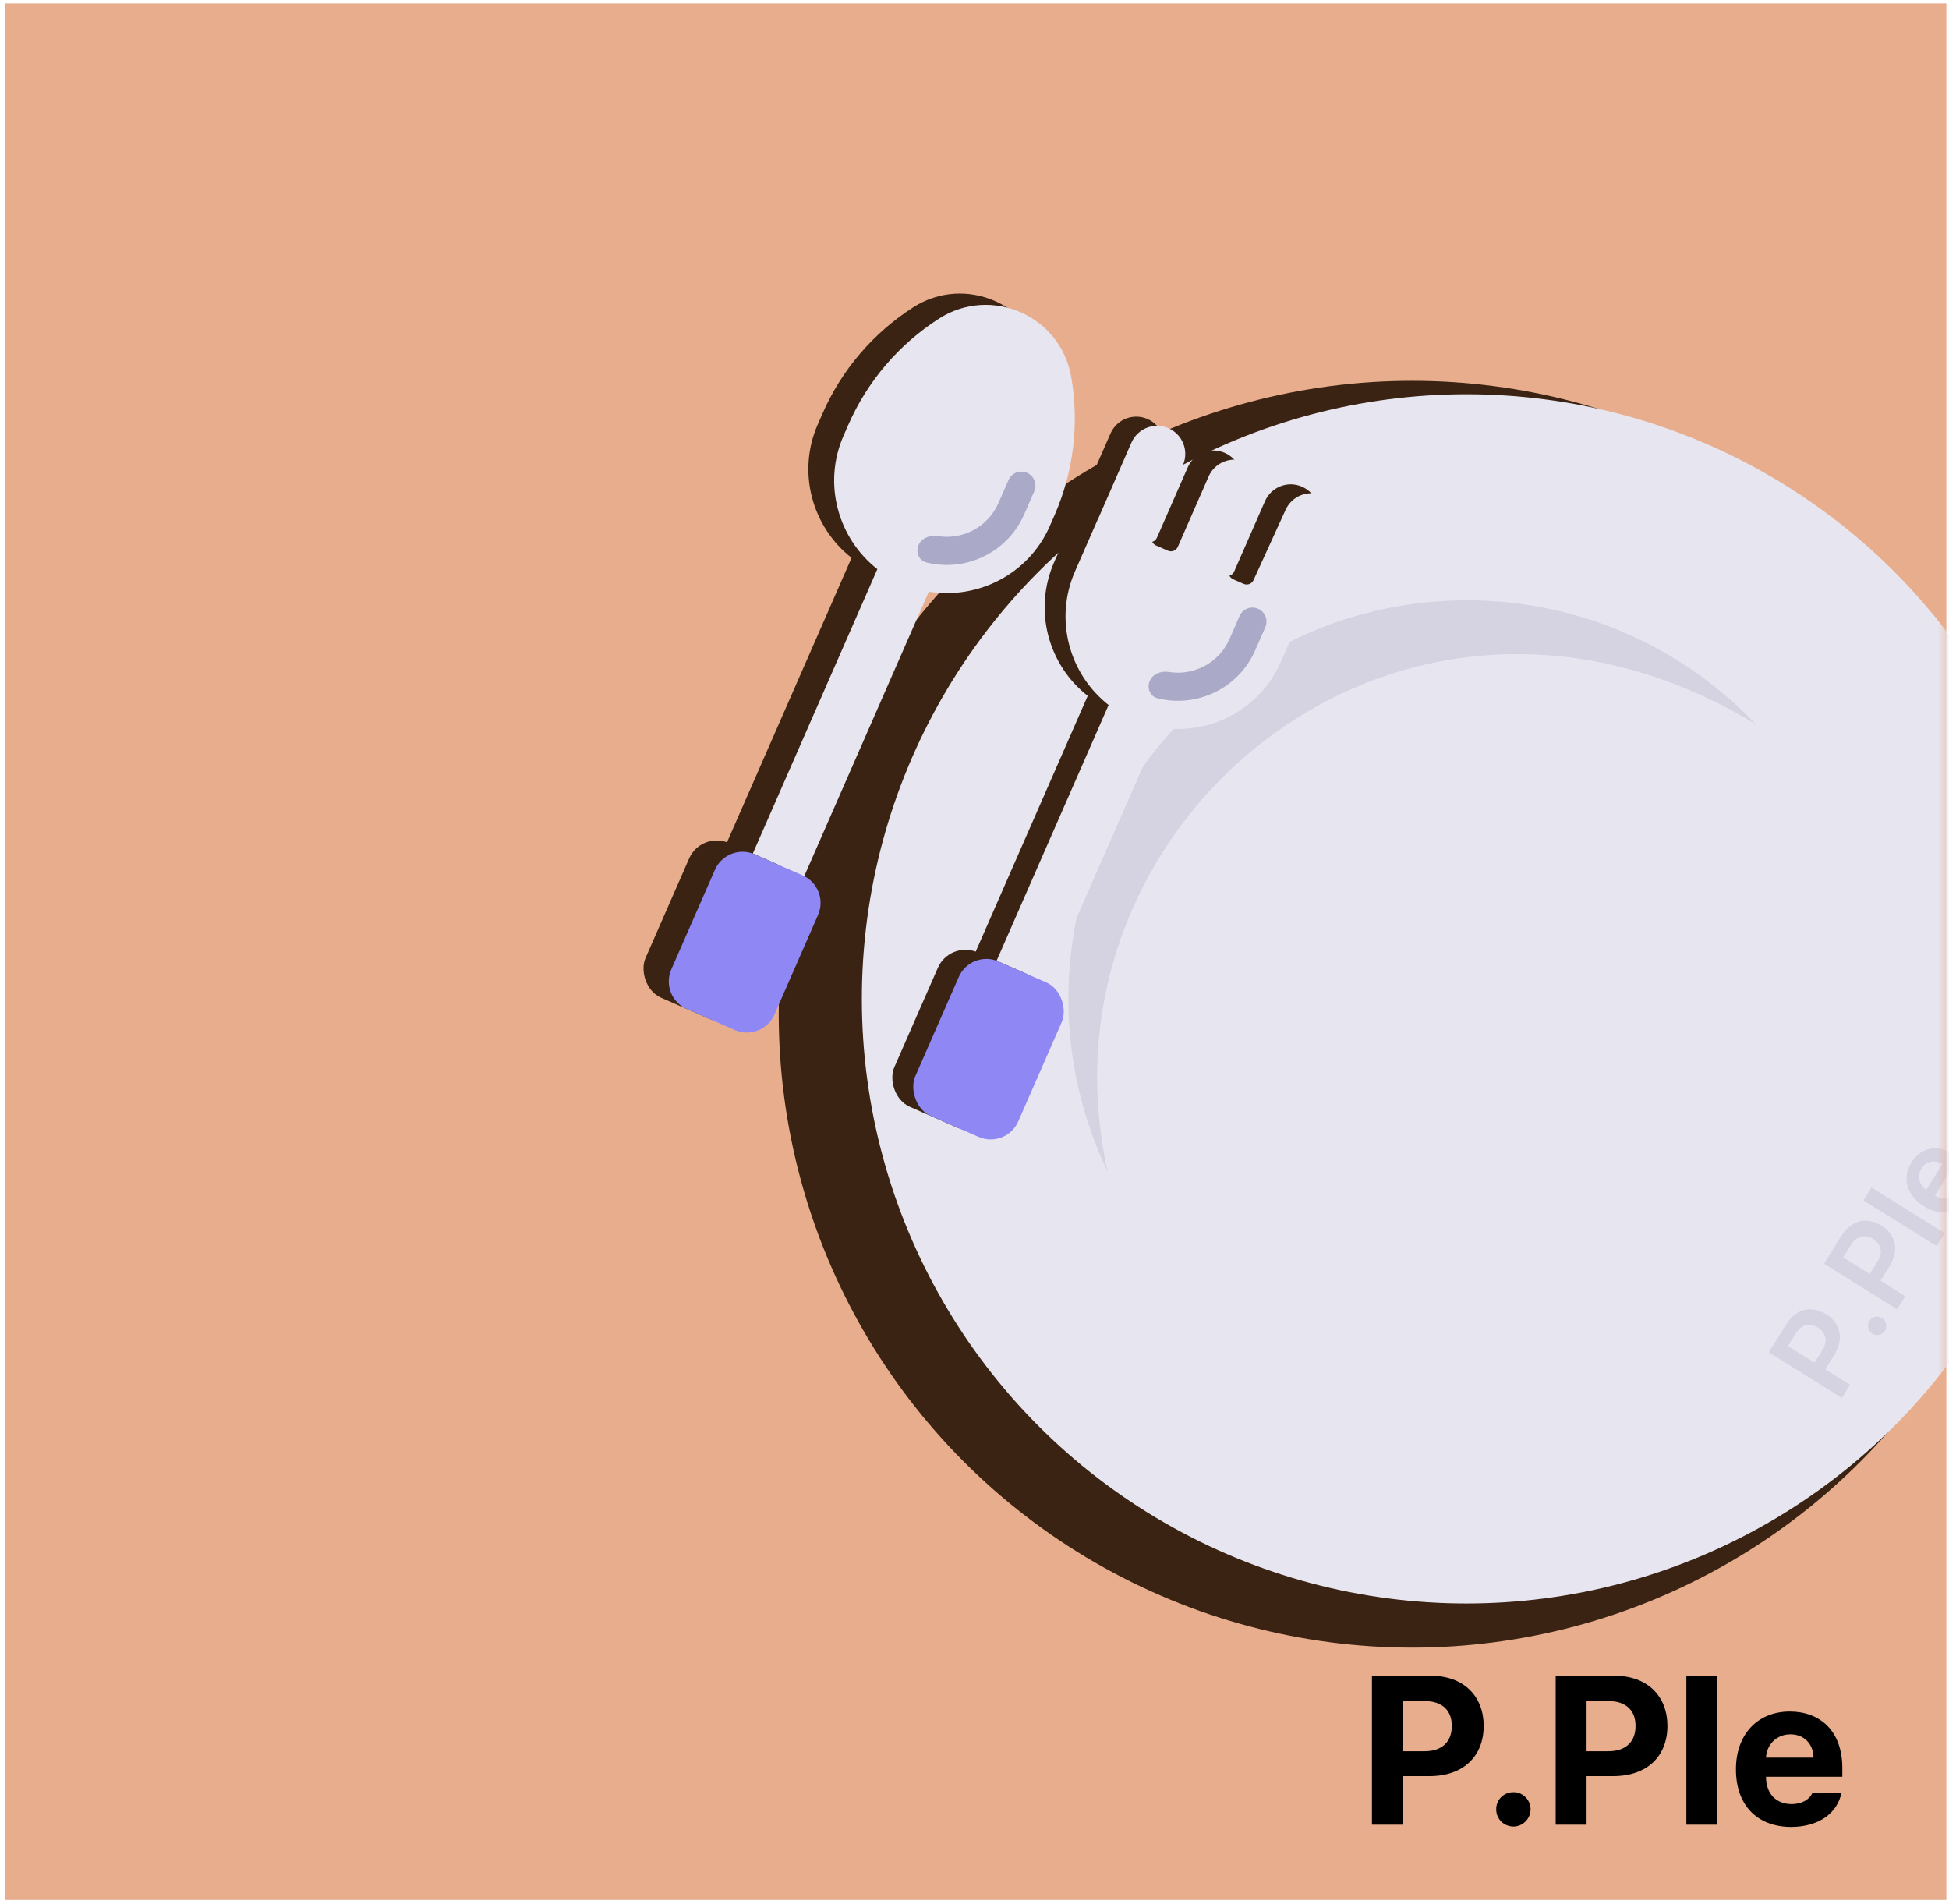 <svg width="259" height="253" viewBox="0 0 259 253" fill="none" xmlns="http://www.w3.org/2000/svg">
<rect x="0.648" y="0.453" width="258" height="252" fill="#E7AD8D"/>
<mask id="mask0_500_11748" style="mask-type:alpha" maskUnits="userSpaceOnUse" x="0" y="0" width="259" height="253">
<rect x="0.648" y="0.453" width="258" height="252" fill="#D6895E"/>
</mask>
<g mask="url(#mask0_500_11748)">
<circle cx="187.648" cy="134.763" r="84.162" fill="#3A2313"/>
<circle cx="194.869" cy="132.724" r="80.339" fill="#E7E6F0"/>
<circle cx="194.938" cy="132.723" r="52.963" fill="#E7E6F0"/>
<path d="M194.938 79.76C165.687 79.76 141.975 103.472 141.975 132.723C141.975 140.943 143.847 148.725 147.189 155.667C136.799 109.042 186.545 67.873 233.318 96.226C223.67 86.083 210.042 79.76 194.938 79.76Z" fill="#D5D3E1"/>
<path fill-rule="evenodd" clip-rule="evenodd" d="M147.574 57.599C148.401 55.709 150.604 54.849 152.494 55.676C154.383 56.504 155.244 58.707 154.416 60.596L150.322 69.945C150.1 70.451 150.331 71.04 150.837 71.262L152.427 71.958C152.932 72.18 153.522 71.949 153.744 71.444L157.838 62.097C158.665 60.207 160.868 59.346 162.758 60.174C164.647 61.002 165.508 63.204 164.68 65.094L160.587 74.441C160.365 74.947 160.595 75.536 161.101 75.758L162.69 76.454C163.196 76.675 163.786 76.445 164.007 75.939L168.102 66.592C168.929 64.702 171.132 63.841 173.021 64.669C174.911 65.496 175.772 67.699 174.944 69.589L170.449 79.852L170.449 79.852L170.449 79.852L167.452 86.695C164.658 93.074 157.945 96.522 151.375 95.452L136.127 130.265L129.298 127.273L144.546 92.461C139.304 88.357 137.287 81.086 140.081 74.707L142.662 68.814L142.662 68.813L142.662 68.813L147.574 57.599Z" fill="#3A2313"/>
<path fill-rule="evenodd" clip-rule="evenodd" d="M170.848 67.729C171.695 65.873 173.875 65.04 175.744 65.859C177.654 66.695 178.509 68.934 177.643 70.831L173.061 80.869C173.035 80.927 173.061 80.996 173.119 81.021C173.177 81.047 173.204 81.114 173.178 81.172L170.227 87.91C167.433 94.289 160.721 97.737 154.15 96.668L138.241 132.991L131.412 129.999L147.321 93.676C142.079 89.573 140.062 82.301 142.856 75.922L145.85 69.086C145.852 69.082 145.856 69.08 145.86 69.082C145.863 69.084 145.868 69.082 145.869 69.078L150.351 58.819C151.177 56.928 153.381 56.065 155.272 56.893C157.16 57.72 158.021 59.92 157.196 61.809L153.109 71.166C152.888 71.672 153.119 72.261 153.624 72.483L155.201 73.174C155.707 73.395 156.297 73.165 156.519 72.659L160.613 63.312C161.44 61.422 163.643 60.562 165.532 61.389C167.422 62.217 168.283 64.419 167.455 66.309L163.361 75.656C163.14 76.162 163.37 76.751 163.876 76.973L165.268 77.583C165.769 77.802 166.352 77.579 166.579 77.082L170.848 67.729Z" fill="#E7E6F0"/>
<path d="M163.384 84.909L164.724 81.848C165.138 80.904 166.239 80.473 167.184 80.887C168.129 81.301 168.56 82.402 168.146 83.347L166.805 86.407C164.577 91.496 159.024 94.097 153.811 92.781C152.811 92.529 152.381 91.41 152.795 90.465C153.209 89.52 154.312 89.117 155.33 89.285C158.62 89.828 161.985 88.103 163.384 84.909Z" fill="#ABA9C8"/>
<rect x="126.234" y="124.934" width="14.941" height="22.411" rx="4" transform="rotate(23.653 126.234 124.934)" fill="#3A2313"/>
<rect x="129.014" y="126.148" width="14.941" height="22.411" rx="4" transform="rotate(23.653 129.014 126.148)" fill="#8F87F3"/>
<path fill-rule="evenodd" clip-rule="evenodd" d="M121.353 40.836C116.034 44.246 111.843 49.153 109.308 54.941L108.67 56.397C105.885 62.757 107.931 70.022 113.165 74.121L96.192 112.873L103.031 115.868L120.004 77.116C126.566 78.183 133.293 74.761 136.078 68.402L136.716 66.945C139.251 61.158 140.016 54.75 138.915 48.528C137.482 40.433 128.275 36.4 121.353 40.836Z" fill="#3A2313"/>
<path fill-rule="evenodd" clip-rule="evenodd" d="M124.779 42.338C119.46 45.748 115.269 50.655 112.734 56.443L112.096 57.899C109.31 64.258 111.357 71.524 116.591 75.623L99.618 114.375L106.457 117.37L123.43 78.618C129.992 79.685 136.719 76.263 139.504 69.904L140.142 68.447C142.677 62.66 143.442 56.252 142.341 50.03C140.908 41.935 131.701 37.902 124.779 42.338Z" fill="#E7E6F0"/>
<path d="M132.676 66.849L134.018 63.785C134.432 62.838 135.535 62.407 136.481 62.822C137.427 63.236 137.858 64.339 137.444 65.285L136.102 68.35C133.87 73.445 128.31 76.05 123.089 74.732C122.088 74.479 121.658 73.359 122.072 72.413C122.486 71.467 123.592 71.063 124.611 71.231C127.905 71.775 131.274 70.048 132.676 66.849Z" fill="#ABA9C8"/>
<rect x="93.182" y="110.406" width="14.961" height="22.442" rx="4" transform="rotate(23.653 93.182 110.406)" fill="#3A2313"/>
<path d="M95.005 115.574C95.891 113.551 98.25 112.629 100.273 113.515L106.65 116.308C108.673 117.194 109.595 119.553 108.709 121.576L102.915 134.805C102.029 136.828 99.67 137.75 97.646 136.864L91.27 134.071C89.246 133.185 88.324 130.826 89.211 128.803L95.005 115.574Z" fill="#8F87F3"/>
<path d="M244.766 185.75L235.043 179.689L237.32 176.037C238.71 173.807 240.807 173.464 242.678 174.621C244.534 175.787 245.134 177.831 243.736 180.073L242.564 181.954L245.855 184.005L244.766 185.75ZM241.127 181.058L242.149 179.419C242.962 178.099 242.592 177.048 241.565 176.407C240.524 175.758 239.437 175.901 238.616 177.218L237.595 178.856L241.127 181.058Z" fill="#D5D3E1"/>
<path d="M250.491 176.806C250.131 177.383 249.364 177.567 248.79 177.2C248.222 176.856 248.056 176.09 248.409 175.508C248.763 174.955 249.524 174.767 250.088 175.119C250.665 175.479 250.838 176.249 250.491 176.806Z" fill="#D5D3E1"/>
<path d="M252.108 173.972L242.385 167.911L244.662 164.258C246.051 162.029 248.149 161.686 250.02 162.843C251.876 164.009 252.476 166.052 251.078 168.295L249.906 170.175L253.196 172.226L252.108 173.972ZM248.469 169.28L249.49 167.641C250.304 166.321 249.934 165.27 248.906 164.629C247.865 163.98 246.779 164.123 245.958 165.44L244.937 167.078L248.469 169.28Z" fill="#D5D3E1"/>
<path d="M248.697 157.785L258.42 163.846L257.349 165.565L247.625 159.504L248.697 157.785Z" fill="#D5D3E1"/>
<path d="M261.607 159.063C260.238 161.259 257.933 161.696 255.65 160.273C253.393 158.867 252.716 156.542 254.014 154.461C255.127 152.675 257.211 151.829 259.77 153.424L260.307 153.759L257.134 158.849C258.393 159.596 259.588 159.325 260.272 158.213C260.748 157.465 260.739 156.76 260.441 156.267L261.487 154.588C262.557 155.684 262.662 157.371 261.607 159.063ZM255.97 158.114L258.117 154.669C257.119 154.056 255.976 154.276 255.36 155.263C254.72 156.29 255.081 157.476 255.97 158.114Z" fill="#D5D3E1"/>
<path d="M182.316 242.453V222.656H190.082C194.58 222.656 197.164 225.432 197.164 229.328C197.164 233.279 194.539 236 189.973 236H186.418V242.453H182.316ZM186.418 232.691H189.316C191.75 232.691 192.939 231.324 192.926 229.328C192.939 227.359 191.75 226.033 189.316 226.02H186.418V232.691ZM201.129 242.699C199.844 242.699 198.805 241.674 198.832 240.402C198.805 239.145 199.844 238.119 201.129 238.133C202.346 238.119 203.398 239.145 203.398 240.402C203.398 241.674 202.346 242.699 201.129 242.699ZM206.734 242.453V222.656H214.5C218.998 222.656 221.582 225.432 221.582 229.328C221.582 233.279 218.957 236 214.391 236H210.836V242.453H206.734ZM210.836 232.691H213.734C216.168 232.691 217.357 231.324 217.344 229.328C217.357 227.359 216.168 226.033 213.734 226.02H210.836V232.691ZM228.145 222.656V242.453H224.098V222.656H228.145ZM238.016 242.754C233.463 242.74 230.674 239.801 230.688 235.098C230.674 230.518 233.504 227.414 237.852 227.414C241.748 227.414 244.824 229.875 244.824 234.934V236.082H234.68C234.68 238.324 236.006 239.705 238.098 239.719C239.479 239.705 240.463 239.104 240.859 238.215H244.715C244.141 240.963 241.68 242.74 238.016 242.754ZM234.68 233.539H240.996C240.982 231.734 239.738 230.436 237.934 230.449C236.074 230.436 234.762 231.83 234.68 233.539Z" fill="black"/>
</g>
</svg>
